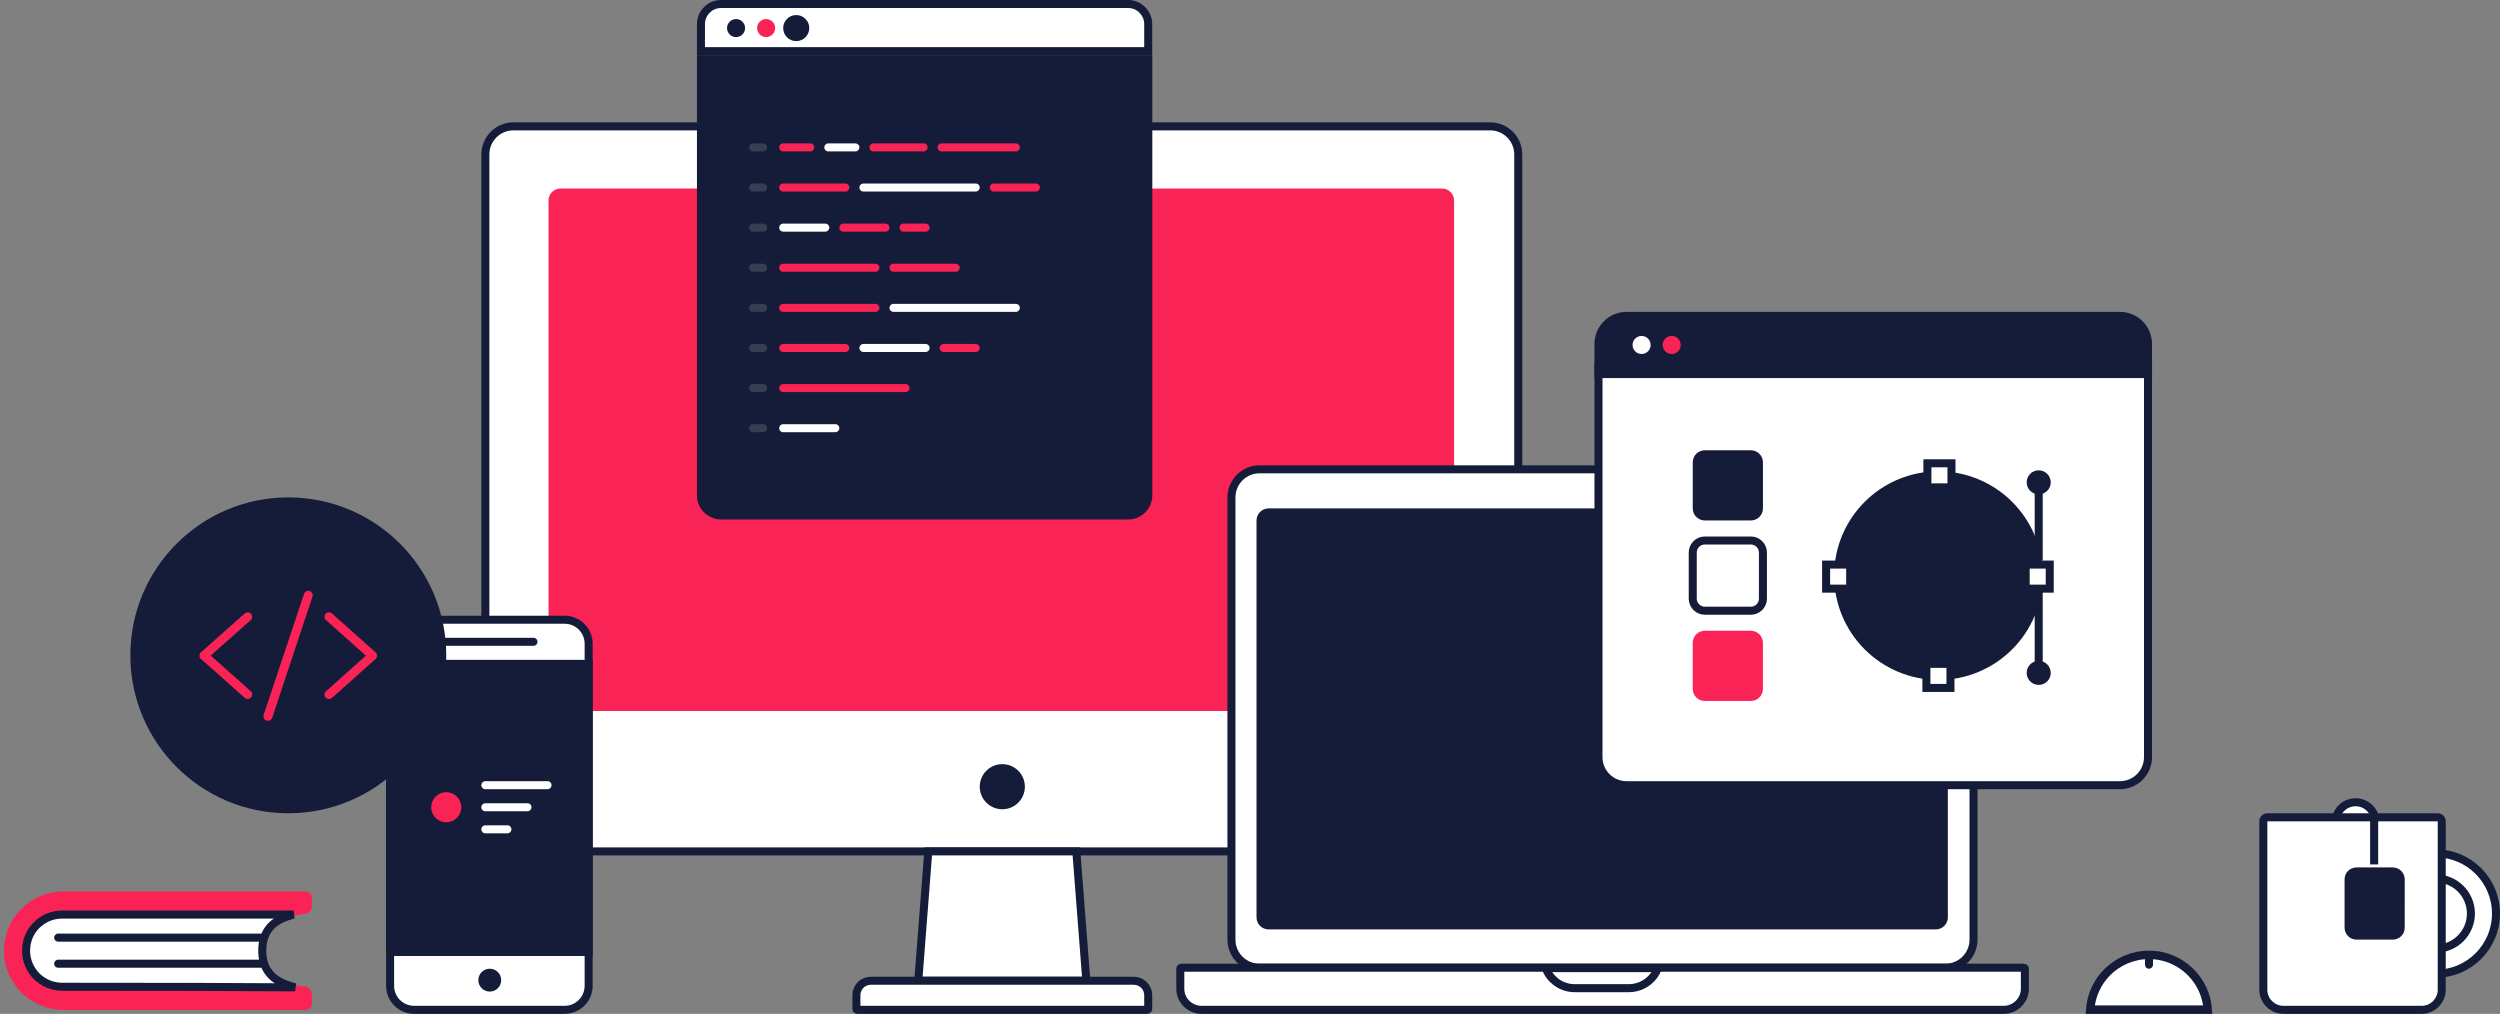 <?xml version="1.0" encoding="utf-8"?>
<!-- Generator: Adobe Illustrator 24.0.1, SVG Export Plug-In . SVG Version: 6.00 Build 0)  -->
<svg version="1.1" id="Camada_1" xmlns="http://www.w3.org/2000/svg" xmlns:xlink="http://www.w3.org/1999/xlink" x="0px" y="0px"
	 viewBox="0 0 2493 1011" style="enable-background:new 0 0 2493 1011;" xml:space="preserve">
<rect x="0" y="0" width="2493" height="1011" fill="#808080" stroke="none"/>
<style type="text/css">
	.st0{fill-rule:evenodd;clip-rule:evenodd;fill:#FFFFFF;stroke:#141C3A;stroke-width:8;}
	.st1{fill-rule:evenodd;clip-rule:evenodd;fill:#FA2356;}
	.st2{fill:#141C3A;stroke:#141C3A;stroke-width:8;}
	.st3{fill-rule:evenodd;clip-rule:evenodd;fill:#141C3A;stroke:#141C3A;stroke-width:8;}
	.st4{fill-rule:evenodd;clip-rule:evenodd;fill:#141C3A;}
	.st5{fill-rule:evenodd;clip-rule:evenodd;fill:#FFFFFF;}
	.st6{fill-rule:evenodd;clip-rule:evenodd;fill:#293347;}
	.st7{opacity:0.54;fill-rule:evenodd;clip-rule:evenodd;fill:#535B6B;enable-background:new    ;}
	.st8{fill-rule:evenodd;clip-rule:evenodd;fill:#FFFFFE;stroke:#141C3A;stroke-width:8;}
	.st9{fill-rule:evenodd;clip-rule:evenodd;fill:none;stroke:#141C3A;stroke-width:8;}
	.st10{fill-rule:evenodd;clip-rule:evenodd;fill:#FFFFFF;stroke:#141C3A;stroke-width:8.4;}
	.st11{fill:#FA2356;}
</style>
<title>Group 28</title>
<g id="Assets">
	<g id="Group-28">
		<path id="Case" class="st0" d="M1486,126H512c-7.7,0-14.7,3.1-19.8,8.2c-5.1,5.1-8.2,12.1-8.2,19.8v667c0,7.7,3.1,14.7,8.2,19.8
			c5.1,5.1,12.1,8.2,19.8,8.2h974c7.7,0,14.7-3.1,19.8-8.2c5.1-5.1,8.2-12.1,8.2-19.8V154c0-7.7-3.1-14.7-8.2-19.8
			C1500.7,129.1,1493.7,126,1486,126z"/>
		<path id="Case_1_" class="st1" d="M1438,188H559c-3.3,0-6.3,1.3-8.5,3.5c-2.2,2.2-3.5,5.2-3.5,8.5v497c0,3.3,1.3,6.3,3.5,8.5
			c2.2,2.2,5.2,3.5,8.5,3.5h879c3.3,0,6.3-1.3,8.5-3.5c2.2-2.2,3.5-5.2,3.5-8.5V200c0-3.3-1.3-6.3-3.5-8.5
			C1444.3,189.3,1441.3,188,1438,188z"/>
		<path id="Case_2_" class="st0" d="M1073.3,849H925.7l-10,129h167.6L1073.3,849z"/>
		<path id="Keyboard" class="st0" d="M1144,1007H855c-0.3,0-0.5-0.1-0.7-0.3c-0.2-0.2-0.3-0.4-0.3-0.7v-13.5c0-4,1.6-7.6,4.2-10.3
			c2.6-2.6,6.3-4.2,10.3-4.2h262c4,0,7.6,1.6,10.3,4.2c2.6,2.6,4.2,6.2,4.2,10.3v13.5c0,0.3-0.1,0.5-0.3,0.7
			C1144.5,1006.9,1144.3,1007,1144,1007z"/>
		<circle id="Oval-6" class="st2" cx="999.5" cy="784.5" r="18.5"/>
		<path id="Case_3_" class="st0" d="M413,618h150c13.3,0,24,10.7,24,24v341c0,13.3-10.7,24-24,24H413c-13.3,0-24-10.7-24-24V642
			C389,628.7,399.7,618,413,618z"/>
		<path id="Case_4_" class="st3" d="M587,662H389v287.3h198V662z"/>
		<path id="Rectangle-11" class="st4" d="M445,636h87c2.2,0,4,1.8,4,4l0,0c0,2.2-1.8,4-4,4h-87c-2.2,0-4-1.8-4-4l0,0
			C441,637.8,442.8,636,445,636z"/>
		<path id="Rectangle-11_1_" class="st4" d="M488.4,966L488.4,966c6.3,0,11.4,5.1,11.4,11.4v0c0,6.3-5.1,11.4-11.4,11.4l0,0
			c-6.3,0-11.4-5.1-11.4-11.4v0C477,971.1,482.1,966,488.4,966z"/>
		<circle id="Oval-6_1_" class="st1" cx="445" cy="805" r="15"/>
		<g id="Group-73" transform="translate(480, 779)">
			<path id="Rectangle-11_2_" class="st5" d="M4,0h62c2.2,0,4,1.8,4,4l0,0c0,2.2-1.8,4-4,4H4C1.8,8,0,6.2,0,4l0,0C0,1.8,1.8,0,4,0z"
				/>
			<path id="Rectangle-11_3_" class="st5" d="M4,22h42c2.2,0,4,1.8,4,4l0,0c0,2.2-1.8,4-4,4H4c-2.2,0-4-1.8-4-4l0,0
				C0,23.8,1.8,22,4,22z"/>
			<path id="Rectangle-11_4_" class="st5" d="M4,44h22c2.2,0,4,1.8,4,4l0,0c0,2.2-1.8,4-4,4H4c-2.2,0-4-1.8-4-4l0,0
				C0,45.8,1.8,44,4,44z"/>
		</g>
		<circle id="Oval-7" class="st3" cx="287.5" cy="653.5" r="153.5"/>
		<path id="Case_5_" class="st0" d="M1940,468h-684c-7.7,0-14.7,3.1-19.8,8.2c-5.1,5.1-8.2,12.1-8.2,19.8v441
			c0,7.7,3.1,14.7,8.2,19.8c5.1,5.1,12.1,8.2,19.8,8.2h684c7.7,0,14.7-3.1,19.8-8.2c5.1-5.1,8.2-12.1,8.2-19.8V496
			c0-7.7-3.1-14.7-8.2-19.8C1954.7,471.1,1947.7,468,1940,468z"/>
		<path id="Keyboard_1_" class="st0" d="M2018,965h-840c-0.3,0-0.5,0.1-0.7,0.3c-0.2,0.2-0.3,0.4-0.3,0.7v20c0,5.8,2.4,11,6.2,14.8
			c3.8,3.8,9.1,6.2,14.9,6.2h800c5.8,0,11.1-2.4,14.9-6.2c3.8-3.8,6.2-9.1,6.2-14.8v-20c0-0.3-0.1-0.5-0.3-0.7
			C2018.5,965.1,2018.3,965,2018,965z"/>
		<path id="Notch" class="st0" d="M1653.3,965.4l-112,0c1.9,5.1,5.2,9.6,9.4,13c5.3,4.4,12.2,7,19.6,7h54c7.4,0,14.2-2.6,19.6-7
			C1648.1,975.1,1651.3,970.6,1653.3,965.4z"/>
		<path id="Screen" class="st3" d="M1265,511h665.4c4.4,0,8,3.6,8,8v395.8c0,4.4-3.6,8-8,8H1265c-4.4,0-8-3.6-8-8V519
			C1257,514.6,1260.6,511,1265,511z"/>
		<g id="Group-69" transform="translate(695, 0)">
			<circle id="Oval-3" class="st6" cx="282" cy="197" r="5"/>
			<path id="Case_6_" class="st3" d="M450,59H4v435c0,5.5,2.2,10.5,5.9,14.1c3.6,3.6,8.6,5.9,14.2,5.9h406c5.5,0,10.5-2.2,14.1-5.9
				c3.6-3.6,5.9-8.6,5.9-14.1V59z"/>
			<path id="Case_7_" class="st0" d="M430,4H24C18.5,4,13.5,6.2,9.9,9.9C6.2,13.5,4,18.5,4,24v27h446V24c0-5.5-2.2-10.5-5.9-14.1
				C440.5,6.2,435.5,4,430,4z"/>
			<circle id="Oval-5" class="st4" cx="39" cy="28" r="9"/>
			<circle id="Oval-5_1_" class="st1" cx="69" cy="28" r="9"/>
			<circle id="Oval-5_2_" class="st3" cx="99" cy="28" r="9"/>
			<g id="Group-72" transform="translate(52, 143)">
				<path id="Rectangle-11_5_" class="st7" d="M4,200h10c2.2,0,4,1.8,4,4l0,0c0,2.2-1.8,4-4,4H4c-2.2,0-4-1.8-4-4l0,0
					C0,201.8,1.8,200,4,200z"/>
				<path id="Rectangle-11_6_" class="st7" d="M4,0h10c2.2,0,4,1.8,4,4l0,0c0,2.2-1.8,4-4,4H4C1.8,8,0,6.2,0,4l0,0C0,1.8,1.8,0,4,0z
					"/>
				<path id="Rectangle-11_7_" class="st1" d="M34,0h27c2.2,0,4,1.8,4,4s-1.8,4-4,4H34c-2.2,0-4-1.8-4-4S31.8,0,34,0z"/>
				<path id="Rectangle-11_8_" class="st5" d="M79,0h27c2.2,0,4,1.8,4,4s-1.8,4-4,4H79c-2.2,0-4-1.8-4-4S76.8,0,79,0z"/>
				<path id="Rectangle-11_9_" class="st1" d="M124,0h50c2.2,0,4,1.8,4,4s-1.8,4-4,4h-50c-2.2,0-4-1.8-4-4S121.8,0,124,0z"/>
				<path id="Rectangle-11_10_" class="st1" d="M192,0h74c2.2,0,4,1.8,4,4s-1.8,4-4,4h-74c-2.2,0-4-1.8-4-4S189.8,0,192,0z"/>
				<path id="Rectangle-11_11_" class="st7" d="M4,40h10c2.2,0,4,1.8,4,4l0,0c0,2.2-1.8,4-4,4H4c-2.2,0-4-1.8-4-4l0,0
					C0,41.8,1.8,40,4,40z"/>
				<path id="Rectangle-11_12_" class="st7" d="M4,80h10c2.2,0,4,1.8,4,4l0,0c0,2.2-1.8,4-4,4H4c-2.2,0-4-1.8-4-4l0,0
					C0,81.8,1.8,80,4,80z"/>
				<path id="Rectangle-11_13_" class="st7" d="M4,120h10c2.2,0,4,1.8,4,4l0,0c0,2.2-1.8,4-4,4H4c-2.2,0-4-1.8-4-4l0,0
					C0,121.8,1.8,120,4,120z"/>
				<path id="Rectangle-11_14_" class="st7" d="M4,160h10c2.2,0,4,1.8,4,4l0,0c0,2.2-1.8,4-4,4H4c-2.2,0-4-1.8-4-4l0,0
					C0,161.8,1.8,160,4,160z"/>
				<path id="Rectangle-11_15_" class="st7" d="M4,240h10c2.2,0,4,1.8,4,4l0,0c0,2.2-1.8,4-4,4H4c-2.2,0-4-1.8-4-4l0,0
					C0,241.8,1.8,240,4,240z"/>
				<path id="Rectangle-11_16_" class="st7" d="M4,280h10c2.2,0,4,1.8,4,4l0,0c0,2.2-1.8,4-4,4H4c-2.2,0-4-1.8-4-4l0,0
					C0,281.8,1.8,280,4,280z"/>
				<path id="Rectangle-11_17_" class="st1" d="M34,40h62c2.2,0,4,1.8,4,4l0,0c0,2.2-1.8,4-4,4H34c-2.2,0-4-1.8-4-4l0,0
					C30,41.8,31.8,40,34,40z"/>
				<path id="Rectangle-11_18_" class="st5" d="M114,40h112c2.2,0,4,1.8,4,4l0,0c0,2.2-1.8,4-4,4H114c-2.2,0-4-1.8-4-4l0,0
					C110,41.8,111.8,40,114,40z"/>
				<path id="Rectangle-11_19_" class="st1" d="M244,40h42c2.2,0,4,1.8,4,4l0,0c0,2.2-1.8,4-4,4h-42c-2.2,0-4-1.8-4-4l0,0
					C240,41.8,241.8,40,244,40z"/>
				<path id="Rectangle-11_20_" class="st5" d="M34,80h42c2.2,0,4,1.8,4,4l0,0c0,2.2-1.8,4-4,4H34c-2.2,0-4-1.8-4-4l0,0
					C30,81.8,31.8,80,34,80z"/>
				<path id="Rectangle-11_21_" class="st1" d="M94,80h42c2.2,0,4,1.8,4,4l0,0c0,2.2-1.8,4-4,4H94c-2.2,0-4-1.8-4-4l0,0
					C90,81.8,91.8,80,94,80z"/>
				<path id="Rectangle-11_22_" class="st1" d="M154,80h22c2.2,0,4,1.8,4,4l0,0c0,2.2-1.8,4-4,4h-22c-2.2,0-4-1.8-4-4l0,0
					C150,81.8,151.8,80,154,80z"/>
				<path id="Rectangle-11_23_" class="st1" d="M34,120h92c2.2,0,4,1.8,4,4l0,0c0,2.2-1.8,4-4,4H34c-2.2,0-4-1.8-4-4l0,0
					C30,121.8,31.8,120,34,120z"/>
				<path id="Rectangle-11_24_" class="st1" d="M144,120h62c2.2,0,4,1.8,4,4l0,0c0,2.2-1.8,4-4,4h-62c-2.2,0-4-1.8-4-4l0,0
					C140,121.8,141.8,120,144,120z"/>
				<path id="Rectangle-11_25_" class="st1" d="M34,160h92c2.2,0,4,1.8,4,4l0,0c0,2.2-1.8,4-4,4H34c-2.2,0-4-1.8-4-4l0,0
					C30,161.8,31.8,160,34,160z"/>
				<path id="Rectangle-11_26_" class="st5" d="M144,160h122c2.2,0,4,1.8,4,4l0,0c0,2.2-1.8,4-4,4H144c-2.2,0-4-1.8-4-4l0,0
					C140,161.8,141.8,160,144,160z"/>
				<path id="Rectangle-11_27_" class="st1" d="M34,200h62c2.2,0,4,1.8,4,4l0,0c0,2.2-1.8,4-4,4H34c-2.2,0-4-1.8-4-4l0,0
					C30,201.8,31.8,200,34,200z"/>
				<path id="Rectangle-11_28_" class="st5" d="M114,200h62c2.2,0,4,1.8,4,4l0,0c0,2.2-1.8,4-4,4h-62c-2.2,0-4-1.8-4-4l0,0
					C110,201.8,111.8,200,114,200z"/>
				<path id="Rectangle-11_29_" class="st1" d="M194,200h32c2.2,0,4,1.8,4,4l0,0c0,2.2-1.8,4-4,4h-32c-2.2,0-4-1.8-4-4l0,0
					C190,201.8,191.8,200,194,200z"/>
				<path id="Rectangle-11_30_" class="st1" d="M34,240h122c2.2,0,4,1.8,4,4l0,0c0,2.2-1.8,4-4,4H34c-2.2,0-4-1.8-4-4l0,0
					C30,241.8,31.8,240,34,240z"/>
				<path id="Rectangle-11_31_" class="st5" d="M34,280h52c2.2,0,4,1.8,4,4l0,0c0,2.2-1.8,4-4,4H34c-2.2,0-4-1.8-4-4l0,0
					C30,281.8,31.8,280,34,280z"/>
			</g>
		</g>
		<g id="Group-68" transform="translate(1598, 319)">
			<path id="Case_8_" class="st0" d="M544,46H-4v390c0,7.7,3.1,14.7,8.2,19.8c5.1,5.1,12.1,8.2,19.8,8.2h492
				c7.7,0,14.7-3.1,19.8-8.2c5.1-5.1,8.2-12.1,8.2-19.8V46z"/>
			<path id="Case_9_" class="st3" d="M516-4H24C16.3-4,9.3-0.9,4.2,4.2C-0.9,9.3-4,16.3-4,24v30h548V24c0-7.7-3.1-14.7-8.2-19.8
				C530.7-0.9,523.7-4,516-4z"/>
			<circle id="Oval-5_3_" class="st5" cx="39" cy="25" r="9"/>
			<circle id="Oval-5_4_" class="st1" cx="69" cy="25" r="9"/>
			<circle id="Oval-5_5_" class="st3" cx="99" cy="25" r="9"/>
			<g id="Group-61" transform="translate(219, 139)">
				<circle id="Oval-6_2_" class="st2" cx="116" cy="116" r="100"/>
				<path id="Rectangle-12" class="st8" d="M129,4h-24v24h24V4z"/>
				<path id="Rectangle-12_1_" class="st8" d="M128,204h-24v24h24V204z"/>
				<path id="Rectangle-12_2_" class="st8" d="M28,105H4v24h24V105z"/>
				<line id="Line" class="st2" x1="216" y1="26" x2="216" y2="101"/>
				<line id="Line_1_" class="st2" x1="216" y1="131" x2="216" y2="206"/>
				<circle id="Oval-5_6_" class="st4" cx="216" cy="23" r="12"/>
				<circle id="Oval-5_7_" class="st4" cx="216" cy="213" r="12"/>
				<path id="Rectangle-12_3_" class="st8" d="M227,105h-24v24h24V105z"/>
			</g>
			<g id="Group-60" transform="translate(90, 130)">
				<path id="Rectangle-15" class="st4" d="M12,0h46c6.6,0,12,5.4,12,12v46c0,6.6-5.4,12-12,12H12C5.4,70,0,64.6,0,58V12
					C0,5.4,5.4,0,12,0z"/>
				<path id="Rectangle-15_1_" class="st9" d="M12,90h46c6.6,0,12,5.4,12,12v46c0,6.6-5.4,12-12,12H12c-6.6,0-12-5.4-12-12v-46
					C0,95.4,5.4,90,12,90z"/>
				<path id="Rectangle-15_2_" class="st1" d="M12,180h46c6.6,0,12,5.4,12,12v46c0,6.6-5.4,12-12,12H12c-6.6,0-12-5.4-12-12v-46
					C0,185.4,5.4,180,12,180z"/>
			</g>
		</g>
		<g id="Group-65" transform="translate(2253, 800)">
			<g id="Group-64" transform="translate(116, 51)">
				<circle id="Oval-8" class="st0" cx="60" cy="60" r="60"/>
				<circle id="Oval-8_1_" class="st0" cx="60" cy="60" r="35"/>
			</g>
			<circle id="Oval-8_2_" class="st8" cx="96" cy="20" r="20"/>
			<path id="Rectangle-16" class="st0" d="M177.9,15H8c-1.1,0-2.1,0.4-2.8,1.2C4.4,16.9,4,17.9,4,19v168c0,5.5,2.2,10.5,5.9,14.1
				S18.5,207,24,207h137.9c5.5,0,10.5-2.2,14.1-5.9c3.6-3.6,5.9-8.6,5.9-14.1V19c0-1.1-0.4-2.1-1.2-2.8C180,15.4,179,15,177.9,15z"
				/>
			<path id="Rectangle-16_1_" class="st3" d="M133,69H97c-2.2,0-4.2,0.9-5.7,2.3S89,74.8,89,77v48c0,2.2,0.9,4.2,2.3,5.7
				c1.4,1.4,3.4,2.3,5.7,2.3h36c2.2,0,4.2-0.9,5.7-2.3c1.4-1.4,2.3-3.4,2.3-5.7V77c0-2.2-0.9-4.2-2.3-5.7
				C137.2,69.9,135.2,69,133,69z"/>
			<line id="Line-2" class="st2" x1="114.5" y1="16.5" x2="114.5" y2="62"/>
		</g>
		<g id="Group-78" transform="translate(2080, 948)">
			<path id="Oval-8_3_" class="st10" d="M63,4.2c-16.2,0-30.9,6.6-41.6,17.2c-9.7,9.7-16,22.8-17.1,37.4h117.3
				c-1-14.6-7.4-27.7-17.1-37.4C93.9,10.8,79.2,4.2,63,4.2z"/>
			<path id="Rectangle-11_32_" class="st4" d="M63,5L63,5c2.2,0,4,1.8,4,4v5c0,2.2-1.8,4-4,4l0,0c-2.2,0-4-1.8-4-4V9
				C59,6.8,60.8,5,63,5z"/>
		</g>
		<g id="Group-27" transform="translate(0, 885)">
			<path id="Rectangle-17" class="st1" d="M305,4H63c-16.3,0-31,6.6-41.7,17.3S4,46.7,4,63s6.6,31,17.3,41.7S46.7,122,63,122h242
				c1.7,0,3.2-0.7,4.2-1.8s1.8-2.6,1.8-4.2v-9.3c0-2.1-0.8-4-2.1-5.5s-3.2-2.4-5.3-2.5c-13.8-1-24.1-4.5-31-10.2
				c-7.3-6-11-14.5-11-25.5c0-11.1,3.8-19.6,11.1-25.8c6.9-5.8,17.3-9.5,31.3-10.8c2-0.2,3.8-1.2,5-2.6c1.3-1.4,2-3.3,2-5.3V10
				c0-1.7-0.7-3.2-1.8-4.2S306.7,4,305,4z"/>
			<path id="Rectangle-19" class="st0" d="M292.8,27H62c-9.9,0-18.9,4-25.5,10.5S26,53.1,26,63s4,18.9,10.5,25.5
				C43.1,95,52.1,99,62,99c108.9,0,186.3,0.2,232.3,0.6l0,0c-8-2.2-17.3-5.3-23.8-12c-5.3-5.4-9-13.1-9-24.6
				c0-11.6,3.8-19.4,9.1-24.8C276.7,32.1,285.2,29,292.8,27z"/>
			<path id="Rectangle-18" class="st4" d="M57.9,72h202.1c2.2,0,3.9,1.8,3.9,4s-1.8,4-3.9,4H57.9c-2.2,0-3.9-1.8-3.9-4
				S55.8,72,57.9,72z"/>
			<path id="Rectangle-18_1_" class="st4" d="M57.9,46h202.1c2.2,0,3.9,1.8,3.9,4s-1.8,4-3.9,4H57.9c-2.2,0-3.9-1.8-3.9-4
				S55.8,46,57.9,46z"/>
		</g>
		<g id="Group-94" transform="translate(199, 589)">
			<g>
				<path id="Shape_26_" class="st11" d="M51.2,100.4c-4.9-4.4-9.8-8.7-14.7-13.1C28.6,80.3,20.8,73.4,13,66.4
					c-1.8-1.6-3.6-3.2-5.4-4.8c0,2.1,0,4.2,0,6.3c4.9-4.4,9.8-8.7,14.7-13.1C30.2,47.9,38,40.9,45.8,34c1.8-1.6,3.6-3.2,5.4-4.8
					c1.7-1.6,1.7-4.7,0-6.3c-1.9-1.7-4.5-1.7-6.3,0C39.9,27.3,35,31.7,30.1,36C22.3,43,14.5,49.9,6.6,56.9c-1.8,1.6-3.6,3.2-5.4,4.8
					c-1.7,1.5-1.7,4.8,0,6.3C6.2,72.3,11.1,76.7,16,81c7.8,6.9,15.6,13.9,23.4,20.9c1.8,1.6,3.6,3.2,5.4,4.8c1.7,1.6,4.6,1.8,6.3,0
					C52.7,105,53,102,51.2,100.4L51.2,100.4z"/>
				<path id="Shape_25_" class="st11" d="M125.9,29.2c4.9,4.4,9.8,8.7,14.7,13.1c7.8,6.9,15.6,13.9,23.4,20.9
					c1.8,1.6,3.6,3.2,5.4,4.8c0-2.1,0-4.2,0-6.3c-4.9,4.4-9.8,8.7-14.7,13.1c-7.8,6.9-15.6,13.9-23.4,20.9c-1.8,1.6-3.6,3.2-5.4,4.8
					c-1.7,1.6-1.7,4.7,0,6.3c1.9,1.7,4.5,1.7,6.3,0c4.9-4.4,9.8-8.7,14.7-13.1c7.8-6.9,15.6-13.9,23.4-20.9c1.8-1.6,3.6-3.2,5.4-4.8
					c1.7-1.5,1.7-4.8,0-6.3c-4.9-4.4-9.8-8.7-14.7-13.1c-7.8-6.9-15.6-13.9-23.4-20.9c-1.8-1.6-3.6-3.2-5.4-4.8
					c-1.7-1.6-4.6-1.8-6.3,0C124.3,24.6,124,27.6,125.9,29.2L125.9,29.2z"/>
				<path id="Shape_24_" class="st11" d="M72.5,126.6c1.3-4,2.7-8,4-12c3.2-9.6,6.4-19.3,9.6-28.9C90,74,93.9,62.4,97.7,50.8
					c3.3-10,6.7-20.1,10-30.1c1.6-4.9,3.4-9.7,4.9-14.7c0-0.1,0-0.1,0.1-0.2c0.7-2.2-0.9-5-3.1-5.5c-2.5-0.6-4.7,0.7-5.5,3.1
					c-1.3,4-2.7,8-4,12c-3.2,9.6-6.4,19.3-9.6,28.9C86.6,56,82.7,67.6,78.8,79.2c-3.3,10-6.7,20.1-10,30.1
					c-1.6,4.9-3.4,9.7-4.9,14.6c0,0.1,0,0.1-0.1,0.2c-0.7,2.2,0.9,5,3.1,5.5C69.5,130.2,71.8,128.9,72.5,126.6L72.5,126.6z"/>
			</g>
		</g>
	</g>
</g>
</svg>
